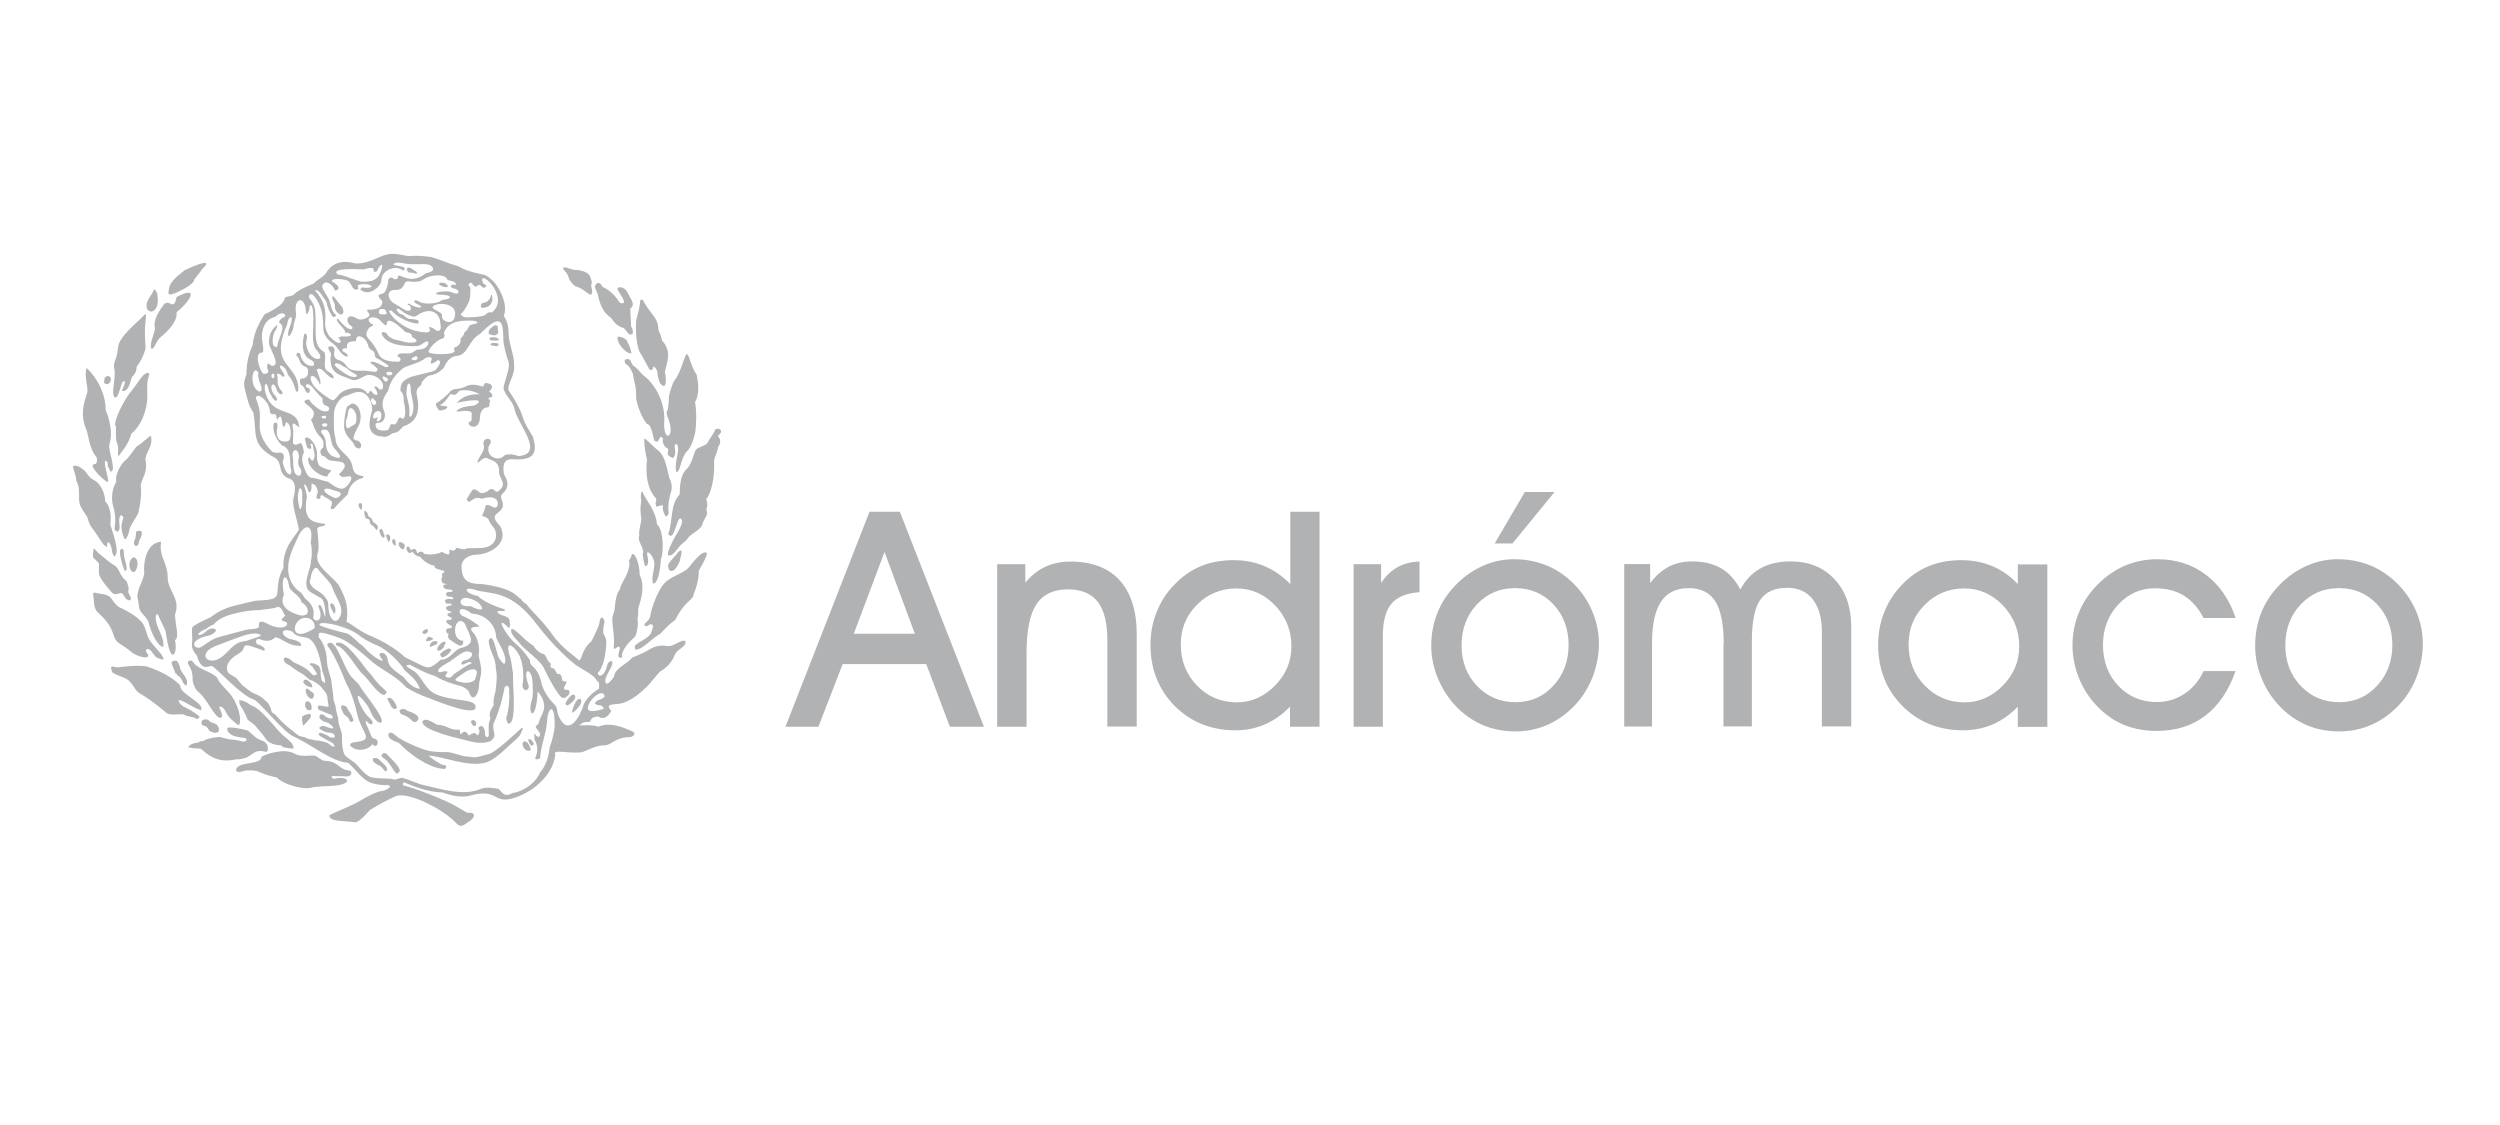 <?xml version="1.0" encoding="UTF-8"?>
<svg id="Capa_1" data-name="Capa 1" xmlns="http://www.w3.org/2000/svg" viewBox="0 0 160 72">
  <path d="M30.89,17.57c-.39-.09-.84-.18-1.23-.36-.18-.09-.38-.2-.5-.22-.51-.15-1.09-.42-1.57-.54-.42-.06-.94-.11-1.45-.06-.75-.12-1.09-.28-1.84.06-.35.15-1.12.51-1.65.39-1.12-.29-1.61.33-1.77.61-.19.31-.63.46-.79.69-.48.19-1.05.46-1.23.66-.16.21-.49.11-.64.28,0,.21-.32.51-.63.69-.1.05-.26.15-.37.21-.12.05-.26.12-.3.15-.27.43-.67,1.09-.75,1.95-.17.4-.4,1-.4,1.9-.21.51-.15.75-.08,1,.14.51.2.97.53,1.42.23,1.41-.13,1.96,1.14,2.77.88.37.3.99,1.02,1.41.49.12.61.51.39,1.36-.06.51.23,1.24.36,1.93-.12.39-1.07,1.06-.99,2.49-.35.57-.35,1.14-.39,1.6-.05.49-.67.42-1.41.49-.37.08-.81.18-1.11.26-.66.15-1.2.36-1.74.79-.47.21-1.01.46-1.17.64-.09.07.02.7-.03,1.05-.05.17.03.45.32.78.09.4.3.72.57.72l.38-.07c.31.14,1.92,1.96,2.71,2.16.39.2,1.84,2.03,2.5,2.35,1.12.49,2.44,1.62,3.51,1.69.46.4.77.9,1.26,1.19.45.24,1.12.25,1.32.24.23.12.01.21-.28.35-.43.02-1.12.39-1.57.67-.34.22-1.38.63-1.93.9-.03.44.91.34,1.66.46.27,0,.93-.79.93-.79.79-.47,1.12-.64,1.65-.88.64-.27,2.34.46,3.45,1.33.63.48.54.84,1.27.27.3-.18.52-.6-.12-.54-.25-.12-.52-.3-.81-.46-.39-.26-2.47-1.1-3.27-1.29-.12-.04-.03-.16,0-.21.65.28,1.53.63,2.49.66.39.14,1.11.36,1.71.21,1.81-.51,1.5.49,2.71.18,1.24-.32,2.62-1.43,2.79-2.79-.21-.41.76-.08,1.67-.17.43-.12.87-.45,1.48-.45.44,0,.71-.52,1.57-.52.26,0,.52-.24.18-.39-.74-.31-1.44-.58-2.14-.28-.47-.16-1.02-.07-1.24-.09.13-.06.18-.24.61-.21.25,0-.03-.3.6-.36.25.19.61.13.85-.35-.29-.35-.22-.41.45-.45.24-.02.9-.18,1.78-1.06.16-.12.52-.6.88-1,.51-.29.73-.64.82-.79.03-.06.17-.39.27-.5.24-.21.72-.48.5-.7-.38,0-.71.39-1.07.35-.67-.12-.99.1-1.44.36-.31.15-.59.29-.83.36-.41.5-1.09.64-1.18,1.22-.28.45-.56.63-.56.28,0-.4.59-.99.42-1.26-.18,0-.24.08-.31.29-.17.75-.6.76-.59.45.35-.27.52-1.23.54-1.86.02-.37-.12-.51-.19-.66-.02-.34.04-.63.09-.72-.02-.1-.17-.52-.31-.12,0,.28-.3.88-.54,1.35-.67.58-.57,1.17-.8,1.23-.12-.2-1.08-.75-1.69-1.65-.61-.88-1.36-1.51-1.69-1.98-.09,0-.25-.17-.33-.3-.3-.15-.35-.66-2.47-.96-.88,0-1.33-.18-1.33-1.15,0-.42.46-.73.96-.73.85-.03,2.11-.72,1.51-1.83-1.03-1.04.6-.63.07-1.77-.04-.07,0-.25.08-.31.25-.24.52-.53.09-1.26-.12-.69.09-.97.55-.94,1.45.1,1.59-.44,1.31-1.44-.2-.33-.52-.81-.65-1.24-.17-.61-.68-1.39-.87-1.66-.24-.38.4-.93.31-1.74.03-.49-.35-1.38-.35-1.95,0-.47-.09-.85-.31-1.13.3-.79-.29-1.75-.52-2.05-.07-.15-.65-.66-.83-.61M38.3,45.13c.21,0,.36.14.33.24-.99.3-1.11.09-.96-.27.2-.48.91-1.04,1.03-.54-.03.15-.4.22-.55.33l-.09.16c.09,0,.15.08.24.08M28.48,41.06c-.26,0-.6.44-.47.57.15.07.38-.14.41-.27.03-.1.16-.26.06-.3M27.63,41.11c-.1.08-.12.14-.12.3.08,0,.25-.12.41-.16.11-.08.09-.21,0-.21,0,0-.24-.03-.29.07M27.63,40.95c.14-.03.09-.14-.04-.15-.17-.12-.32.05-.32.21.06.04.24.03.36-.06M28.88,41.58s-.11-.09-.18-.08c-.16.06-.51.26-.54.39l.09.16c.16.1.63-.32.63-.47M27.35,40.27c-.02-.07-.33.09-.32.22l.09.09c.07,0,.21-.06.28-.16l-.05-.15M16.58,40.11c-.12.19-.57.12-.91.22-.42.12-1.29.33-1.75.47-.54.16-1.01.69-1.22.66-.49-.08-.36-.58.64-.78.25-.05.48-.25.48-.33-.05-.23-.46-.11-.59.02-.33.33-.54.28-.54.22s.23-.26.49-.33c.13-.11.36-.26.48-.28.24-.27.49-.45,1.02-.62.58-.17,1.23-.31,1.9-.31.51-.08.97-.09,1.21-.22.32.08.27.37.47.56l-.24.25c.01.15.39.12.36.28-.06.35-.76.27-1.14.06-.81-.47-.66.04-.66.13M19.29,38.55c.61.27.68,1.35-.76.56-.34-.21-.6-.56-.36-1.04-.25-1.3.21-1.45.33-.54.06.34.76.6.79,1.02M21.27,37.59c.18.64.8,1.26.49,1.89-.25.54-.75.21-.75-.8,0-.28-.25-.53-.42-.69-.16-.14-.39-.24-.48-.32-.16-.13-.39-.4-.24-.6.05-.51.31-.92.49-.64.2.32.76.77.91,1.16M21.25,38.61c-.28,0,.03.48.14.68.13-.11.1-.56-.14-.68M20.14,40.2c-.06.04-.3.18-.39.22-1.08.54-1.06-.49-.51-.8.36-.2.93-.04.9.58M38.32,44.09c-.42.25-.84.64-.99,1.08-.31.95-1.08,2.04-1.65.46-.03-.15,0-.38-.24-.59-.35-.36-.72-.88-.82-1.48-.09-.28-.18-.55-.42-.81-.08-.09-.31-.21-.28-.49-.24-.37-.55-.76-.93-1.08-.6-.5-1.41-1.96-.43-1,.12.06.09-.51,0-.6-.18-.18-.46-.18-.55-.26-.41-.22,0-.25.14-.21.03,0,.22,0,.15-.11-.5-.16-1.31-.45-1.72-.86-.8-.13-1.02-.66-.18-.39,1.05.32,2.23-.06,3.95,2.2,1.17,1.53,2.11,2.29,2.46,2.58.18.16,1.38.74,1.38,1.05.23.02.14.42.14.51M37.2,44.93c0-.15-.02-.21-.12-.2-.24,0-.47.72-.47.88.15,0,.59-.51.59-.68M36.73,44.46c-.16-.09-.54.45-.54.6l.09.09c.17,0,.76-.53.45-.69M35.25,42.46c-.28-.16-.25-.51-.47-.61-.16,0-.49-.25-.66-.55-.52-.24-1.42-1.42-1.41-.93,0,.25.36.57.54.79.48.6,1.35,1.06,1.62,1.72.24.54.81,1.53,1.06,1.75.22.09.28,0,.35-.06.15-.08.24-.31.1-.41-.57,0-.12-.3-.12-.54-.02,0-.29,0-.29-.13,0-.25-.15-.43-.31-.35-.11-.21-.15-.37-.36-.4-.11,0-.05-.22-.05-.28M14.46,41.81c-.96,1.02-1.93.14-.81-.4.24-.12.78-.3,1.24-.48.66-.25,1.35-.53,1.8-.3.06.11-.63.27-.94.39-.64.04-.9.41-1.29.79M21.6,40.03c.59.17,1.12.39,1.5.72.35.25.73.43,1.09.58.61.27,1.42,1.07,1.71,1.57.57.49.79.7.97,1.18-.33,0-.74-.33-1.03-.74-.44-.33-.96-.61-1.02-1.08-.04-.42-.39-.61-.54-.39,0,.09.15.33.24.4-.24.09-.99-.56-1.29-.92-.27-.15-.68-.67-1.02-.81-.49-.1-1.74-.46-1.76-.54-.04-.3,1.15.03,1.15.03M24.31,48.66c-.14-.18-.35-.17-.45-.11-.03.12.06.3.41.44.21.07.42.59.49.28.1-.16-.29-.44-.45-.61M25.22,48.75c-.09-.09-.18-.21-.27-.28-.12-.15-.3-.34-.43-.25-.17.12-.09.22.06.33.34.15.6.88.84.97l.15-.14c.07-.16-.2-.48-.35-.63M22.24,45.38c.12.16.15.21.21.3.09.14.13.35.18.39-.01.12-.21.2-.26.05-.07-.31-.42-.33-.42-.55-.41-.68.34-.4.29-.19M22.96,43.79c-.12-.12-.45-.42-.61-.66-.49-.8-.94-2.43-1.41-1.89,0,.09.08.16.18.31.33.51.71,1.33,1.02,2.15.4.69.63,1.56.76,2.16.35,1.2,1.1,1.5-.27,1.65-.05,0-.27.07-.22.21.49.51,1.3.18,1.41-.09.29.27.33,0,.35-.09.03-.15-.09-.25-.31-.3-.09-.03-.27-.61-.42-.9-.01-.05-.08-.15,0-.21l.18.18c.17.11.32,0,.17-.21-.03-.06-.17-.18-.29-.3-.51-.56-1.05-2.09-.01-.68.26.35.31.9.81,1.14.62-.01-1.07-1.93-1.34-2.47M23.74,43.16c-.08-.07-.18-.2-.33-.37-.85-1.15-1.45-1.8-1.89-1.64-.07.08,0,.17.07.18.51.12,1.29,1.56,1.64,1.83.25.18.97,1.32,1.37,1.32l.14-.14c.06-.06-.11-.18-.2-.27-.25-.19-.58-.59-.8-.91M25.24,44.93c-.09-.18-.33-.39-.46-.2.09.18.22.37.27.52.23.24.53.13.19-.32M26.08,45.5c-.14-.14-.33-.18-.51-.04,0,.16.08.24.18.28.27.06.49.25.66.42.18.15.42-.06.36-.27-.05-.1-.26-.27-.69-.39M30.17,46.13c-.09,0,.06.34.19.34.26-.05.05-.52-.19-.34M28.58,48.13c-1.07.03-1.44-.14-2.08-.41-.42-.18-.87-.39-1.15-.63-.27-.24-.42-.28-.5-.07,0,.18.16.36.66.51,1.17,1.2,2.35,1.67,2.83,1.67.23.1.32-.27.05-.24-.17,0-.79-.43-.96-.6.94.04,2.49.75,3.63.45.62-.15,1.44-1.04,1.74-1.29.18-.15.39-.35.46-.44.07-.14.35-.67.09-.46-.25.21-1.63,1.57-2.13,1.66-.32.06-.6.19-.92.19l-.33-.05c-.42.01-.99-.29-1.39-.29M33.97,47.33c-.33-.15-.06.32.03.4.29-.07.12-.23-.03-.4M33.77,47.54c-.15-.14-.27-.11-.33.03,0,.24.16.48.4.48.27.04,0-.42-.07-.51M34.57,49.43c-.36.81-1.18,1.24-1.78,1.33-.58.33-.69-.15-.88-.27-.27-.06-.82-.14-1.14,0-1.11.48-2.56,0-3.51-.21-.6-.12-1-.37-1.48-.49-.21-.04-.42.15-.6.09-.27-.09-.75-.02-1.35-.12-.4-.04-.9-.75-1.11-.93-.18-.13-.43-.3-.55-.4-.21-.16-.24-.54-.27-.81-.01-.09-.01-.5-.01-.57-.03-.33-.24-.65-.24-.95,0-.24-.16-.58-.16-.8,0-.15-.15-.45-.15-.57,0-.33-.12-.85-.12-1.03,0-.33-.3-.92-.3-1.44,0-.46-.2-1.14-.52-1.47,0-.27-.08-.39.57-.21.99.3,1.21.33,2.92,1.84.69.52,1.52.9,2.13,1.59.45.27.99.52,1.35.64.52.19,3.07,1.26,3.07.61.01-.57-1.39-.34-2.52-.82-.76-.32-.93-1.2-1.45-1.5-.15-.08-.36-.22-.48-.34.09-.02.21-.09.28-.04.28.15.72.39,1.17.57.15.06.4.12.51.19.42.27,1.04.45,1.46.57.24.04.57.27.61.4.21.72.64.2.64-.51,0-.15.14-.48.14-.9,0-.18-.09-.55-.17-.94.11-.45-.07-1.16-.33-1.43-.52-.55.52-.31.36-.46-.53-.4-.84-.54-1.08-.64-.33-.25-.18-.75.61-.14.81.03,1.53.66,1.56,1.48.02.23.59.99.59,1.47s-.18.21-.42-.12c-.21-.52-.36-1.68-.64-1.11,0,.63.48,1.12.45,1.8.12.45.03,1.05-.02,1.46-.03.16-.16.48-.12.88-.1.24-.27.33-.25.69,0,0,.06.12.03.23-.13.25-.09.54-.09.85.07.35-.26.38-.24.02-.02-.46-.28-.58-.42-.33.09.17.09.35-.06.48-.21-.28-.29-.12-.56,0-.22-.39-.37-.22-.51-.07-.07-.15-.06-.21-.06-.3h-.27c-.39-.02-.7-.32-1.17-.31-.35-.19-.81-.51-.96-.19,0,.57,2.45,1.09,2.93,1.21.76.24,1.4.12,1.55-.08.12-.13.16-.25.12-.4-.07-.3-.07-.42-.05-.61.48-1.01.66-2.07.72-2.34.12-.16.35-.12.28.33.06.24-.03,1.27-.18,1.6.02.33.14.41.15.41.24-.03.36-.41.33-1.74-.02-.56-.05-.87-.05-1.5-.06-.32-.09-.67-.16-.95-.4-1.21.13-.88.48-.34.36.58.4,1.53.28,2.1.1.49.49.24.4-.03-.48-1.29.33-1.17.26.15.04.36,0,.66-.08.9-.25.9.31,1.29.4-.66.69.81.35,1.35.18,1.68-.04.15-.12.3-.12.36-.03.08-.12.15-.19.17.03.22.28.38.28.52,0,.23-.15.27-.37-.06l.02.41c.24.42.22.84.03,1.21.09.09.24.08.33-.03,0-.4.21-1.12.29-1.48.1-.34.15-.75.16-.97.03-.68.48-1.21.48.33,0,.39-.15.96-.33,1.48-.05.63-.28,1.2-.6,1.56M19.71,43.55c-.16-.09-.24-.06-.3.05,0,.24.39.39.57.39.04-.18-.12-.32-.27-.44M19.96,44.29c-.14-.1-.36-.36-.4-.12,0,.24.18.56.42.56.16-.17.15-.37-.02-.44M19.65,44.89c-.24,0-.14.71.27.54.08-.2-.03-.57-.27-.54M19.89,45.88c.03-.23-.09-.2-.23-.16-.09,0-.21.06-.33.16,0,.15,0,.39.09.57.06-.09.47-.48.47-.57M19.9,43.53c.17.04.57.3.69.48.09.16.37.33.37.71,0,.07.07.43.07.48,0,.07-.25,0-.57-.05-.15-.04-.2.28.07.33.08.02.53.23.6.24.12.03.3.27.03.27-.06,0-.33-.1-.39-.19-.06-.07-.24-.15-.31,0-.09.15.14.35.37.41,0,0,.15.04.18.06.06.03.24.19.24.19.06,0,.06.12.09.15-.2.05-.52-.15-.63-.15-.18,0-.48.12-.04.31,0,0,.19.12.4.12.24,0,.39.15.35.27-.02.12-.35,0-.35,0,0-.05-.33-.2-.4-.21-.02,0-.18-.14-.29.03.04.12.31.25.45.33.08.04.42.22.45.24.06.05.11.18.15.21-.21.11-.3-.18-.57-.25-.03,0-.39-.12-.57-.12-.17,0-.37-.09-.51-.09-.11,0-.2-.12-.3-.12-.01,0-.34-.08-.34-.08-.16-.11-.42-.34-.61-.48-.17-.13-.39-.33-.45-.4-.09-.06-.43-.45-.48-.51-.04-.06-.25-.04-.25-.32,0-.06-.18-.37-.18-.37-.13-.14-.48-.5-.87-.62-.24-.08-.63-.43-.81-.56-.03-.03-.34-.42-.37-.45-.06-.04-.38-.23-.39-.24-.35-.21-.27-.77.3-1.16.33-.22.51-.28.6-.6.08-.24.74.08,1.27.26.18-.14-.24-.39-.39-.4-.19-.05-.19-.47.18-.32.63.24.84-.11.96-.15.58.18.79.56,1.6.56,0-.04.19-.28-.75-.46-.63-.29-.48-.75.23-.45.24.41.85.28,1.09.47.33.22.61.79.81,2.05.12.28.18.57.18.76-.06,0-.22-.16-.22-.16-.08-.27-.08-.57-.08-.69l-.09-.22s-.24-.18-.38-.18c-.06,0-.15-.06-.22.04.04.09.17.16.17.16.04.07.26.38.31.48,0,0-.11.08-.24.08-.03,0-.22-.2-.22-.2-.18-.21-.54-.43-1.05-.63-.67-.67-.88-.06-.28.18,0,0,.53.4.77.52.17.06.53.45.62.45M29.55,42.54c.24,0,.51-.34.64-.08-.3.09-.78.44-1.15.69-.21.31-.42.24-.54.12-.03-.07.18-.18.12-.31h-.21c-.45.2-.59-.1.15-.49.48-.25.99-.78,1.31-.78.61,0,.31.53-.14.57-.13,0-.25.2-.18.28M30.44,43.35c0,.31-.51.39-.82.33-.66-.13-.62-.15.11-.64.23-.19,1.04-.46.71.31M30.69,38.65c.49.56-.24.33-.48.18-.09-.06-.34-.03-.42-.04-.42-.06-.38-.4-.12-.51.26-.09.89.18,1.02.37M30.69,29.54c.31-.31.45-.26.64-.14.25.08.66.21.61.84.05.44.59.79-.12,1.24-.2-.02-.22-.3-.52-.13-.12.13-.29.21-.5.21-.12,0-.28-.27-.52-.24-.16.16-.33.49-.42.66l.15.15c.24-.12.39-.38.84-.21.69-.23.98.01,1,.24.05.25-.1.39-.29.3-.04,0-.34-.25-.49-.08,0,.14-.11.39-.23.65.11,0,.27.06.41.18.04.14.16.33.31.51.3.32.36,1.26-.73,1.35-.19,0-.56.02-.94.02-.25.15-.46-.02-.68-.02-.18.3-.23.12-.46.12,0,.1.04.27-.05.3-.09,0-.27-.09-.42-.17-.3.17-.8.2-1.15.12-.06-.19-.27-.15-.42-.03-.07-.09-.03-.23-.18-.28-.09,0-.17.07-.24.07-.09-.14-.14-.35-.28-.14,0,.24.22.47.36.24.08.06.2.3.52.33.21.3.65.55.92.57-.06.28.57.24.66.4-.15.06-.24.15-.15.3-.11.11-.06.27-.03.35.03.09.21.13.37.13,0,0-.47,0-.22.27.1.11.54.04.54.17-.06.12-.33,0-.42.15-.06.11.08.24.22.22.3,0,.26.19.12.16-.12-.03-.35-.06-.43.11l.09.17c.18,0,.32-.03.35.07.06.08-.27.02-.35.16-.06.29.35.23.35.33-.11,0-.16.08-.26.08-.09.24.3.18.26.33-.05.15-.31,0-.35.15,0,.12.11.18.36.33.05.15-.25.12-.33.17-.06.07-.08.3.14.31.01,0-.17.18.06.38.2.09.87.76.86.07-.65,0-.66-1.09-.25-1.26.18-.06.36.14.39.25.12.28.39.8.35.99,0,.14-.14.37-.67.49-.36.09-.73.78-1.26.74-.69.61-.81.57-1.32.32l-.97-.48c-.7-.64-1.54-1.09-2.26-1.39-.61-.24-1.21-.78-1.49-.88.07-.27.07-.71.02-1-.04-.39-.28-.93-.52-1.36-.58-.72-1.62-1.26-1.32-2.09.1-.24-.02-1.26-.05-1.45.03-.27.35-.15.51-.29v-.07c-.84-.09-1.45-.26-1.17-1.71,0-.29-.14-.57-.19-.82.12,0,.21.16.3.49.18.08.2-.27.18-.54.24.03.36.18.41.54,0,.08-.12.21-.07.4.04.05.15.06.24,0-.04-.27.12-.24.29-.07.72.32.36.48.36.72.09.08.21.05.27-.05.12-.15.46-.51.83-.85.07-.63.6-1,.93-1.03l.09-.12c-.39-.09-.62-.12-.71-.57-.03-.21-.12-.42-.22-.55-.36-.47-.88-.71-.88-1.34-.12-.37-.12-.94-.09-1.63.03-.45.43-1.05.81-1.08.38-.15.74-.36,1.14-.14.22.14.63.69.43,1.29-.24.82-.14,1.42.72,1.47.3.08.49-.14.64-.21.3-.04.42-.12.67-.43.96-.32,1.11-1.03.87-2.11-.02-.52.34-.39.33-.72.15-.21.33-.39.51-.44.3-.04.61-.18.9-.49.33-.77.73-.74.88-.77.69-.09.66-.94,1.45-1.41,1.18-1.18,1.48-1.02,1.48.27,0,.48.22,1.21.3,1.42.18.42-.09.93-.27,1.66-.11.41.6.97.67,1.41.19,1.04,2.04,2.95.24,3.07-.28-.14-.78-.16-.91,0-.26.28-.9.18-.99-.37.01-.08,0-.17.04-.29.45-.55-.51-.64-.33,0,.12.3-.41.81-.41,1.09l.14-.08M22.15,23.53c.18.19.47.34.6.42.25.14-.04.27-.43.09-.27-.14-.75-.46-.87-.64-.05-.06-.03-.12.06-.15.28,0,.39.21.64.28M19.34,31.99c.03.37-.11.73-.17.54-.11-.45-.17-.87,0-1.27.15-.07.19.21.17.73M21.76,31.74c-.13.09-.24.21-.45.08-1-.49-.45-.69.03-.44.38.07.57.17.42.36M18.57,29.47c0,.15.02.36.03.46.21.63-.32.61-.51-.37.05-.18.19-.45-.08-.58-.12-.06-.31.08-.6-.08-.39-.4-.79-1-.79-1.59.01-.87.09-.94-.25-1.84.06-.27.36-.16.72.31.04.06.15.29.17.42,0,.12.03.31.19.31.04,0,.15-.03.21.04.03.03.04.28.09.32.08-.2.24-.29.25-.12.09.22.03.45.16.57.11-.06.12-.21.12-.3.39-.02.41,1.11.18,1.2-.33.12-.87.01-.72-.8.09-.49-.18-.42-.23-.28-.06.21,0,.88.57,1.39.35.07.49.53.49.94M19.13,29.26c-.08.29-.06.56.09.72.13.15.04.47-.08.47-.48-.06-.33-.84-.4-1.21-.11-.52.39-.63.39.02M17.46,23.91c.06,0,.11.08.11.15,0,.09-.05.15-.11.15-.04,0-.09-.06-.09-.15,0-.08.05-.15.09-.15M16.58,24.36c.06.2.33.63.02.71-.76-.35-.38-1.9-.05-1.18-.09.15.03.3.03.47M17.3,21.36c-.09.27-.12.61-.03.82.39.84.55,1.21.11,1.24-.01,0-.16-.16-.22-.16-.11.15-.06.34,0,.45.06.17-.14.22-.27.22-.25-.09-.66-1.36-.15-1.36.26.03-.03-.75.03-1.2.06-.48.27-.94.75-1.06.21-.06.25-.24.53-.26.12,0,.37.15.06.28-.11.03-.33.28-.21.35.4.19.01.81-.11,1.26-.04.2-.03.3-.17.26-.28-.08-.18-.83.02-1.08.16-.23.12-.41,0-.24-.18.15-.25.31-.34.48M26.44,25.8c.11.75-.27,1.06-.24.76.03-.48-.03-.64-.16-1.17-.06-.22,0-.54.03-.72.07-.24.21-.12.21.18-.01.28.16.83.16.95M24.4,26.63c.03.36-.48.48-.21.11,0,0-.07,0-.07-.03-.08.04-.14.09-.23.06-.09-.51.6-.65.51-.14M23.98,25.63c-.14-.23-.21-.18-.24.03.07.12.07.23.22.27.24-.15.05-.33.02-.3M24.74,24.19c-.21-.16-.29-.1-.24.04.08.11.06.14.21.2.24-.16.06-.25.03-.24M26.54,22.84c-.25.06-.25.17-.09.21.12,0,.14.03.27-.08,0-.26-.18-.17-.18-.13M20.79,27.1c-.22,0-.24.09-.09.21.14,0,.14.02.25-.08,0-.18-.16-.15-.16-.13M20.74,26.62c-.21,0-.21.07-.08.16.11,0,.11.03.21-.04.01-.17-.13-.13-.13-.12M24.92,23.8c-.25,0-.25.1-.09.22.14,0,.15.01.28-.07.01-.19-.19-.16-.19-.15M24.51,19.78h-.2v.03h-.01s-.06.13-.06.18l.07.11h.01s.01.01.01.01h.09s.27.03.27,0h.02s.01-.01.01-.01l.02-.02s0-.15-.03-.15c0-.02-.03-.03-.03-.05v-.02c-.06,0-.03-.06-.07-.06,0-.02-.01,0-.01-.02-.04.02-.05-.01-.09,0M21.43,28.73c.55.57.37.71-.18.45-.16-.08-.39-.38-.39-.75,0-.39-.17-.6-.28-.72-.09-.11.04-.2.04-.2.68-.16.41.79.81,1.22M20.41,29.77c-.07-.15-.12-.29-.12-.45v-.34c-.08-.72-.66-1.18-.78-.89.18.66.11.57.3.64.09,0,.18-.06.05-.27.04-.12.18-.06.18.14,0,.15.13.43.09.61-.08.42-.19.27-.33.07-.12-.07-.08.27-.02.4.18.42.75.82,1.17.82,0-.04.05-.13.08-.18.06-.07.16-.13.16-.22-.28-.06-.63-.17-.78-.33M20.05,20.88c0,.24-.13,1.2.22,1.53.56.64-.03.74-.4.3-.19-.24-.33-.67-.25-.94.07-.25,0-.48-.14-.4-.14.52-.22,1.36.39,1.65.33.14.24.4.12.4-.57,0-.77-.61-.77-.77-.09-.12-.25-.09-.25.07.01.09.16.17.16.24.08.25.17.45.44.52.15.05.15.25.15.37-.01.24-.21.37-.3.37-.25-.04-.27.18-.16.42.28.05.22.49.46.51.11,0,.2-.3-.03-.33-.27-.03-.06-.54.38.06.12.12.28.36.55.59.06.03-.01.21.04.29.04.06.02.15.21.2.4.15.16.52-.31.31-.2-.1-.57-.39-.69-.57,0-.19-.39-.15-.38.01-.07.19,1.02.48.41,1.17.17.24.18.6.49.96.42.45.31.49.29.81-.24.14-.2.38-.07.52.21,0,.3.24.51.3.18.03.64.05.78.12.27.11.22.39-.21.76l.14.14c.13.09.43-.03.54,0,.32-.03-.07.69-.43.78-.34.09-.91-.44-.96-.44-.46-.09-.72-.25-1.06-.25-.17-.06-.28-.2-.36-.41-.12-.33-.36-.75-.12-1.2.03-.02-.08-.72-.27-.6-.33.21-.45.03-.42-.16,0-.25.04-.6.01-.72-.09-.49-.04-.49.39-.13-.1-1.48-1.81-.48-2.2-2.41-.06-.47.15-.57.27.12.15.27.31.57.4.57.2.03.08-.21.03-.27-.56-.54-.15-1.23.09-.33.07.08.16.21.27.2.15-.05.03-.22-.03-.28-.09-.06-.24-.35-.21-.61.02-.16-.06-.36-.03-.44.21-.01.3.2.39.2.16,0,0-.25-.03-.3-.45-.6.05-.47.24-.08.03.06.06.21.12.3.29.28.46.9.46.96.22.3.18-.26.15-.38-.21-1.28-1.59-1.29-.91-3.3.09-.28.22-.49.22-.57.08-.57.44-.6.23,0-.03.14-.24.51-.15.78.06.04.33-.36.34-.75.02-.19.18-.48.15-.7-.2-1.05.63-1.23.63-.02.06.14.23-.11.24-.48.23-.2.25.61.23,1.31M23.99,22.74c0,.06.06.19.16.21.11.02.44.28.56.34.21.11.22.23-.08.2,0,0-.12-.09-.27-.15-.16-.07-.3-.15-.48-.19-.18-.03-.2.07-.09.15.08,0,.32.25.39.33-.03.07-.09.17-.15.17-.19,0-.54-.09-.79-.08-.33.02-.81.03-1.01-.24-.22-.3-.4-.41-.63-.46-.22-.08-.24-.34-.21-.44.06-.41-.11-.42-.28-.41-.17,0-.09.2,0,.32.09.12.09.14.04.45.02.61.14.92.87,1.17.15.03.44.22.66.22.24,0,.52-.21.74-.3.42-.15,1.02.21,1.09.6.03.17-.01.29-.15.3-.15.03-.16-.27-.42-.18.45.63.07.64-.14.32-.01-.03-.07-.06-.16-.02,0,.15-.16.18-.22.02-.38-.44-1.35-.17-1.6.07-.19.12-.36.51-.57.47-.45-.24-1.17-.8-1.27-1.09-.32-.63.21-.63.49.09.15-.08-.12-.7-.2-.94.33-.33.67.54,1.08.54.04-.14-.11-.31-.38-.45-.27-.14-.16-.58-.16-.84.01-.2-.02-.32-.06-.39-.78-.42-.47-1.36-.57-2.55-.06-.81-.6-.88-.34-1.14.16-.14.57.43.73,1.03.11.35.11.87.13,1.27,0,0,.02.46.63.86.27.16.51.82.91.82.04-.08.03-.12-.12-.23-.18-.09-.25-.16-.19-.24.09-.09.19-.06.27-.06-.03-.41.18-.45.58-.45,0-.63.69-.22.79.3.06.33.42.21.42.6M27.85,23.71c-.46.17-1.52.36-1.69.47-.51.27-.5.43-.54.82.24.23.22.48.22.71.14.46.14,1.12-.09,1.09-.16-.17-.25-.02-.27.04-.03.12-.13.28-.2.32-.06.03-.13-.02-.22-.02-.12.02-.12.35-.26.39,0,0-.76.16-.76-.33-.02-.08.02-.15.26-.15.19,0,.45-.33.29-.72-.27-.63.03-.96.25-1.33.14-.66.54-1.08.88-1.38.25-.23,1.14-.36,1.51-.71.23-.07.39-.1.4.08-.01.11-.12.18-.03.27.16.03.39-.2.39-.2.37-.01.07.4-.14.65M29.16,22.21s-.15,0-.07.21c.03.09-.04.13-.18.18-.24.09-1.53.12-1.48-.12.06-.27.66-.81.9-.81.09-.03.17-.18.08-.35.27-.84,1.24-.8,1.72-.8.45,0,.44.15.39.18,0,0-.34.06-.45.12-.09.08-.15.37-.34.43,0,.08-.09.29-.26.42.07.23-.14.51-.31.54M25.97,21.27c.21,0,.42.1.4.3.73.36-.09.47-.71.25-.16-.05-.42-.06-.6-.18-.14-.06-.23-.15-.31-.3-.11-.09-.32-.15-.33.02.33.81,1.68.81,2.28.79.28,0,.58-.46.72-.24-.03.32-.25.45-.71.47-.09,0-.31.24-.52.24-.3,0-.57-.03-.68.05-.04,0-.1.15-.04.16.28.08.15.32.02.32-.51,0-1.08-.05-1.28-.53-.47-1.11-1.09-.94-.56-1.68.27-.06.29-.21.08-.23-.38-.39.13-.46.35-.36.3.06.57.66.67.4.01-.72,1.22.52,1.22.52M29.13,20.06c0,.87-.9.55-.85.14.02-.14-.12-.21-.27-.28-.15-.09-.45-.22-.27-.33.33-.27,1.39-.17,1.39.47M28.17,20.64c.14.57-.12.6-.3.48-.13-.12-.34-.23-.43-.16l.09.16c-.02.09-.11.15-.2.15-1.48.01-2.44-1.18-2.41-1.35.01-.09.12-.09.25.07.33.35,1.12.72,1.59.72.04-.1.19-.28-.58-.3-.2-.09-.29-.16-.36-.25-.11-.04-.23-.07-.29-.13-.26-.25-.15-.39.13-.17.16.12.29.24.56.33.18.06.33.14.51-.03.93-.6,1.44,0,1.44.48M28.41,18.11c-.11-.03-.2-.04-.33.03.03.12.37.3.58.22.01-.15-.16-.25-.25-.25M29.3,18.77c-.15.09-.39-.12-.68-.12-.31,0-.6.02-.72.12,0,.01,0,.09.24.09.33,0,.66.05.66.16,0,.09-.25.15-.52.18-.21.24-1.09.3-1.41.13-.25-.17-.39-.12-.35,0,.09.11.24.14.36.23.26.18-.18.18-.63-.08-.05-.11-.28.02-.09.05.12,0,.33.46-.19.33-.24-.12-.61-.38-.76-.45-.42-.24-.49-.85.03-.85.25,0,.49,0,.66-.42.03-.09.15-.17.34-.12.18.03.36.01.54,0,.21-.03.45-.24.63-.3.66-.2,1.14-.07,1.21.15-.03.12.54.05.57.36-.09,0-.11-.03-.29.01-.08.04-.03.14.04.2.26.03.51.16.36.33M21.91,19.66c-.15-.15-.35-.43-.44-.54-.09-.12-.17-.21-.21-.12-.02.2.18.36.17.57-.04.56.78.86.48.09M26.11,17.13h-.02c0,.05-.11.1-.03.19l.09.12s.28.02.28.02c0,.01.18.06.2.06.11-.04.06-.1-.04-.18-.11,0-.2-.21-.48-.21M24.47,19.29c0,.49-.52.53-.94.53-.15.1.25.25.07.43s-.56.26-.75.14c-.69-.44-.79.24-.35.49.09.04.09.24-.11.18-.19-.03-.56-.39-.76-.67-.34.07.57.72.45.9.42-.01.53.24.12.24-.08,0-.26.03-.38-.02.09.07-.23.06-.15.12.31.33,0,.52-.5-.03-.06,0-.35-.4-.36-.85-.01-.43.2-1.21-.63-2.14-.06-.1.18,0,.18,0,.13.12.25.28.38.49.12.14.19.27.21.48.11.28.22.57.39.73,0-.05.28-.06.14-.17-.29-.24-.31-.73-.45-1.02-.28-.51-.54-.76-.33-.96.26-.24.62.12.74.44.48-.1.09-.45-.18-.57-.18-.27.9-.19,1.07-.01.24.3.24.53.48.51.24.03.05-.24.09-.27.15-.1.71-.12.89.06-.06.12-.39.12-.49.09-.19-.07-.25.12-.22.14.24.19.52.22.88.01.6-.43.37-.66.54-.97.34-.51,1-.54,1.29-.27.11-.04.12-.12.11-.16-.11-.16-.72-.14-.72-.25.2-.24.72,0,1.14,0h.51c.45-.03.72.01.84.18.16.2-.06.33-.42.4-.71.54-1.14.36-1.67.15,0,0-.13.01-.12.04.05.08-.06.33-.39.08-.03,0-.09.02-.14.03-.02.01-.08.09-.08.14,0,.21-.13.78-.34.85-.41.12-.34.12-.04.51M24.28,17.58c-.22.39-.57.45-1.08.45-.27,0-1.11-.4-1.5-.45-.12,0-.18-.09-.18-.15-.01-.16.42-.21,1.02-.21.23,0,.51.02.75.02.69-.23.63.03.63.12.03.06.18.06.22-.04.26-.58.5-.47.14.26M31.43,18.89c-.04.21-.22.45-.4.47-.3.06-.25.15-.25.3.12.09.17.03.36,0,.14-.03.28-.2.28-.21,0-.03.09-.15.09-.21v-.19c-.01-.28-.08-.14-.08-.16M30,18.28c-.08-.12.18-.25.21-.15.03.06.22.34.36.15.08-.15.3.09.36.15l.16-.07c.07-.08.01-.14-.16-.21-.5-1.15,1.84.82.54,1.86-.17-.12-.38.12-.47.18-.4.12-.93.12-1.15.12-.24,0-.42-.18-.33-.24.17-.12.57-.78.57-1.09,0-.33.08-.57-.09-.7M31.83,21.97c-.33-.06-.51.02-.42.11.03.03.24.07.33.07.06.06.3-.13.09-.18M31.83,21.63c-.18-.06-.33-.05-.49-.02v.15c.21.05.43.05.62,0l-.13-.13M31.85,20.88c-.09-.09-.15-.09-.27-.01-.1.09-.31.16-.31.48.06.06.31.15.48.09l.14-.12c-.01-.1-.04-.28-.04-.44M31.23,25.48c.21-.04.48-.09.08-.43.31-.27.17-.49-.08-.51-.12-.07-.25-.03-.3.21-.24-.08-.68-.19-.98-.08-.1.05-.48.22-.72.22-.2,0-.36.09-.44.18,0,.09-.78.73-.87.73-.06.2.06.27.17.46.27.06.77-.21.42-.27-.18,0-.3-.05-.37-.05.28-.14.45-.36.66-.69.24-.09.24.22.59-.23.3-.1.81-.06,1.31.21-.74,0-1.07.15-1.47.55,2.08-.43,1.33.12,1.09.18-.24.02-.84.06-1.09.33v.06c.41-.06,1.04-.14.96.19-.06.17.11.36-.13.46-.32.17.65.79.67-.41,0-.19.21-.51.39-.51.2,0,.23-.12.2-.28.09-.09.06-.2-.09-.32M22.81,26.71c0,.22-.01.37-.09.43-.12.09-.3.17-.39.24-.14.12-.24-.12-.17-.52.02-.06.09-.21.09-.29.04-.7.4-.49.55-.02v.16M22.21,26.03c-.2.61-.23,1.44-.14,1.54.11.35.32.5.48.71.15.15.09.42.49.42.11-.17.11-.25-.06-.46-.09-.03-.24-.07-.34-.12-.05-.11.07-.42.14-.54.16-.37.3-.43.3-.94,0-.27-.14-.82-.56-.82l-.31.21M25.81,35.16c.24-.3,0-.42-.22-.48-.2.17.07.5.22.48M25.24,34.52c-.24-.09-.15.4.09.4,0-.07,0-.4-.09-.4M24.76,34.2c-.15,0,.09.47.09.47.13.04.24-.5-.09-.47M24.28,33.92c0,.16.11.49.27.49.06,0,.12-.12,0-.25,0-.2-.15-.42-.27-.24M23.52,32.84c-.32-.42-.19.18-.11.33.03.03.19.03.24.11,0,0,.01.24.1.29.18.11.32.31.35.37.15-.15.12-.35-.24-.54-.01-.18-.13-.28-.25-.33-.05-.04-.08-.17-.09-.23M22.97,32.23c-.08.16.06.3.15.42.09-.23.09-.56-.15-.42M40.15,21.9c0-.24-.46-.36-.6-.36-.16.3.45,1.08.84,1.08.07-.02-.15-.66-.24-.72M43.52,35.88c0-.15.12-.39.1-.64-.15-.07-.33.26-.46.39-.19.22-.4.42-.4.59,0,.39.38.59.76-.34M42.84,30.61c-.15-.54-.25-1.47-.76-1.81-.3-.23-.8-.81-.85-.71,0,.42.07.87.18,1.34-.11.84,0,1.84.54,2.43.14.14-.06.32.03.45,0,.24.15.02.45.03-.06.35.11.61.18.72.04,0,.19-.09.18-.27-.06-.46.05-.98.14-1.25.15-.44-.02-.83-.09-.93M45.2,31.95c.29-.35.56-1.35.5-2.43,0-.26.3-.74.24-.9.16-.16.24-.48,0-.72.09-.09.21-.15.21-.31-.05-.17-.26-.2-.39-.08-.06.24-.36.57-.51.88-.27.21-.66.25-.74.45-.12.21-.24.88-.58,1.2-.4.36-.42,1.11-.43,1.6-.65.66-.41,1.78-.74,2.53.36.52.49-.75.74-.99.3.02.12.51-.22,1.04-.29.48-.63,1.21-.51,1.32.33.12.64-.58.9-.75.15-.12.25-.2.37-.36.14-.24.69-.46.88-.78.14-.57.47-.66.28-1.04.09-.22.1-.36,0-.66M42.05,33.57c-.08-.96-.81-1.68-.93-2.1-.08-.06-.15.28-.08.52,0,.21-.11.49,0,1.17.03.27-.21.89-.12,1.11-.18.39.38.81.21,1.22.03.27.09.57.15.73.14.07.28-.18.14-.71-.08-.4.43.02.46.57,0,.4-.21.91-.09,1.26.29.08.46-.79.51-1.57.18-.34.18-1.9-.25-2.2M44.4,38c.13-.27.34-.92.32-1.47.75-1.29.55-1.25.22-1.12-.37.25-.75.78-.88.93-.3.36-1.24.56-1.63,1.1-.3.37-.73,1.38-.81,1.98-.03.22-.29.45-.39.52.06.19.16.18.39,0,.31.03.12.31.06.53-.15.43-.96.63-1.06.9l.04.21c.48,0,1.04-.73,1.53-.97.22-.15.49-.57,1.02-.93.7-1.36,1.15-1.21,1.19-1.68M40.85,38.93c.18-.57.45-1.45.09-2.12,0-.72-.31-1.52-.51-1.32-.06.24-.1.27-.18.39.09.2,0,.54-.15.92-.13.27-.37.61-.42.9-.25.33-.3.81-.33,1.16,0,.26-.17.57-.17.75.03.66.18,1.29.09,1.87.12.12.22-.09.28-.09.24,0,.05.17.02.62.03.03.15.15.24.06-.08-.38.36-.91.8-1.29.13-.12.27-.81.19-1.17.05-.28.05-.52.05-.68M44.48,25.74c.28-.46.24-1.16.1-1.77-.35-.49-.45-1.2-.6-1.3-.15-.12-.37,1.21-.87,1.75-.2.49-.3.91-.3.99,0,.27-.03.54-.06.77-.17.25-.04.43,0,.57.53,1.29-.33,1.63-.24.24.08-1.02-.45-2.28-1.26-2.91-.27-.19-.39-.49-.75-.7-.06-.09-.13-.25-.16-.33-.22-.16-.22-.04-.32-.04-.06.02-.09.25.15.37.14.08.21.32.33.52.09.63.24.79.21,1.6.15.71.38,1.22.69,1.63.33,0,.42,1.05.49,1.08.28.15.22-.04.39-.25,0,0,.11.02.15.09-.06.33.11.57.3.65.07.01,0,.24,0,.37.07.12.21.19.3.24.15,0,.24-.31.15-.66-.06-.33.36-.41.17.49-.07.33-.15.75-.07,1.06.27.08.27-.9.69-1.32.33-.32.48-1.01.53-1.24.08-.63.08-1.29-.01-1.9M42.13,21.09c0-.72-.39-.88-.89-1.71-.09-.24-.22-.27-.27-.13,0,.33-.18.97-.25,1.23-.06.57,0,1.69.25,2.1.13.19.48.85.58,1.05.12.09.25.06.25-.12,0-.15.21.08.26.24.09.76.22.87.39.94.12.12.24-.3.1-.88.16-.69.45-1.33-.18-2.02-.04-.23-.14-.46-.24-.7M40.34,19.73c.22-.08.22-.36-.07-.8-.24-.6-.6-.6-.75-.49,0,.24.37.54.42.9-.03.09-.21.11-.31-.01-.19-.33-.61-.78-1.05-.96-.07-.06-.12-.27-.3-.26-.11,0-.17.11-.21.24,0,.12.18.35.22.63.09.48.37,1.03.6,1.18.06.08.21.18.21.18,0,0,.08.12.26.33.03.04.25.24.46.29.31.07.3.54.63.43.08-.03.08-.29-.06-.51,0-.32-.05-.75-.05-1.15M37.78,17.76c0-.2-.35-.49-1.05-.49-.3-.06-.59-.24-.69-.12,0,.16.27.3.33.54.06.23.21.46.45.63.52.13.82.54,1,.54.12-.05.09-.41,0-.55.09-.17.05-.4-.04-.55M19.9,35.88c0,.57-.45,1.21-.24,1.78.08.21.51.4.85.6.33.09.35,1.33.28,1.19-.04-.08-.24-1.01-.42-.65.48,1.11-.38,1.02-.32.68.12-.63-.24-.93-.56-1.22-.13-.24-.27-.4-.4-.45-1.3-1.15-.28-2.8-.09-3.28.43-1.09,1.12-1.08.88.21.1.27.1.9.02,1.14M7.08,24.18c-.06-.11-.18-.16-.32-.06-.07.03-.11.24-.09.4l.18.08c.05-.01.32-.15.23-.42M11.54,42.82c0-.09-.08-.35-.17-.45-.04-.12-.27-.11-.39,0,0,.25.24.56.24.74.09,0,.15.08.15.15.26,0,.32.61.56.61.18-.42-.25-.69-.39-1.06M8.9,39.66c-.06-.13-.7-.55-1.23-.78-.25-.12-.45-.46-.55-.58-.18-.25-.54-.27-.71-.3-.25-.04-.41-.13-.46,0,.09.42,0,.92.32,1.2.4.39.78.72,1,1.45.06.21.18.36.24.43.18.15.63.4.91.66.21.18.9.45,1.04.28.09-.12-.06-.21-.1-.28-.09-.27.18-.32.42.07.08.08.14.21.24.27.16.06.29.13.45.13.02-.24-.48-.69-.82-1.13-.34-.41-.25-1.06-.75-1.43M7.96,35.69c-.07-.17.03-.56-.16-.57-.33,0,.11,1.28.18,1.42.19,0,.15-.25-.02-.85M8.9,34.62c.18-.28.36-.81-.18-.61,0,.09-.04.3-.04.39l-.11.28c0,.41.33.32.33-.06M8.8,36.17c0-.16.02-.42-.24-.51-.66.33.03,1.63.24.51M10.73,36.84c-.06-.94-.56-1.18-.42-2.17-.95.07-1.14,1.32-1.08,2.01-.04.45-.37.85-.44,1.42,0,.15.09.45.11.79.08.38.52.59.62.97.16.69.61,1.54.93,1.54.09-.54-.35-1.08-.45-1.6-.11-.43.07-.63.15-.37.06.15.22.46.42.89.06.12.19,1.5.48,1.58.18,0,.25-.46.15-.93.3-.18.02-.93,0-1.63.39-1.11-.51-1.48-.47-2.5M8.1,37.2c-.52-.43-.43-.81-.78-1.02-.38-.21-.79-.62-1-.77-.09-.06-.25-.3-.33-.3,0,.21-.12.49.03.64.03.02.15.12.2.18.06.05.12.15.12.2,0,.21-.03.52.01.66.11.28.3.52.47.73.18.21.39.51.54.51.2,0,.41-.12.45-.06.19.17.16.39.45.45.3-.02-.06-.45-.06-.54.08-.23-.01-.44-.1-.68M9.3,29.39c.11-.63.48-.78.37-1.48-.15-.03-.33.27-.41.27-.04.06-.4.35-.46.35-.18.13-.52.76-.82.96-.18.17-.64.82-.54,1.35-.27.42-.34,1.05-.2,1.56.15.44.17.93.09,1.45.03.11.24.35.33-.06,0-.24-.11-.66.08-.82.03,0,.21.08.13.27-.2.51-.06.84.1,1.27.14,0,.24-.3.3-.54.06-.42.49-.84.59-1.18.12-.51.21-1.13.15-1.63-.04-.49.51-.84.29-1.77M6.73,32.08c0-.41-.22-1.11-.75-1.37-.33-.17-.45-.53-.66-.67-.27-.21-.51-.28-.64-.21-.03.19.22.64.2.93.21.36.18.75.18,1.19,0,.48.3.76.51,1.12.05.06.11.47.32.72.36.42.71,1.2.96,1.2,0-.6.29-.15.33.34.02.14.12.25.15.3.37-.35-.13-1.53-.27-2.07.11-.79-.12-1.28-.33-1.48M9.43,25.51c0-.35-.02-.72,0-1.04.02-.24.15-.46.11-.58-.33-.15-.68.58-1.04,1.02-.61.71-1.11,1.84-1.14,2.25.03.05.06.15.06.25v.44c0,.18,0,.39.09.57.1.21.03.49.04.74.08.06.13-.12.35-.39.21-.26.4-.64.51-1.01.6-.51.95-1.34,1.02-2.25M6.76,26.23c0-.98-.48-1.98-1.21-2.68-.2.47.13,1.31.03,1.6-.22.66-.48,1.38-.03,2.41.07.16.21,1.26.58,1.63.09.08.14.49-.06.51-.49.03.44.93.78,1.14.19.04-.06-.54-.14-1.16-.04-.33.24-.19.18.14.06.1.12.24.19.37.41-.03-.18-1.39-.08-1.74.32-1.02-.24-2.19-.24-2.22M9.32,22.23c-.15-1.57.12-2.11,0-2.11-.1,0-.25.24-.54.48-.31.3-.79.72-1.06,1.17-.22.34-.14.69-.3,1.15-.06.2-.18.42-.11.65.14.57-.21,1.48,0,1.84.21.21.37-.52.47-.84.07-.22.43-.39.01.45.39.06.49-.33.64-.87.13-.12.33-.37.31-.67.36-.46.58-1.09.58-1.25M10.1,19.23c0-.15-.02-.7-.25-.7-.06.22-.3.49-.4.72-.11.25-.14.66.24.69.17,0,.43-.28.41-.71M13.94,43.46c-.15-.4-1.23-.6-1.53-1.02-.11-.2-.3-.23-.39-.06,0,.25.31.32.31,1.11,0,.3.22.67.31.75.61.43,1.08,1.71,1.48,1.71.23-.14-.03-.44-.09-.72.21-.04.35.17.45.39.2.37.54.6.74.77.1.06.14-.12.14-.21.06-.57-.34-1.44-.66-1.8-.31-.35-.64-.65-.76-.92M22.24,49.29c-.52-.04-.6-.58-1.45-.6-.22,0-.45-.27-.62-.32-.24-.07-.87.12-1.33-.14-.68-.4-1.96.09-2.11.21,0,.57-1.68.24-1.62.9.35.23.28-.16,1.32,0,.37.16.69.3,1.29.42.45.48,1.71.78,2.17.66.6-.18,1.98,0,2.31-.4.09-.27-.54-.27-.78-.18-.07,0-.24-.05-.17-.18.24.03.57,0,.89.03.37.05.51-.39.1-.39M17.04,48.13c0-.06.09-.04.11-.12.01-.09-.04-.33-.04-.33-.04-.07-.17-.22-.27-.26-.11,0-.29-.13-.38-.16-.11-.06-.58-.52-.64-.52-.45-.12-1.17-.24-1.26-.15-.06.21.11.35.23.42.21.15.68.2.87.22.14,0,.18.23-.07.23-.15,0-.45-.12-.66-.12-.25,0-.64-.11-.78-.16-.21-.06-.97.12-1.03.18-.2.15-.3,0-.43.18-.09-.04-.34.05-.48.11-.08.05-.11.12-.17.18.2.03.42.07.57.07.08,0,.22,0,.3.06.6.57,1.23.86,2.24.63,0,0,.14.05.58-.09.19-.06.52-.36.69-.4.28-.1.62.03.62.03M17.4,46.28c-.39-.43-.84-.92-1.17-1.07-.18-.07-.35-.19-.35-.19-.12-.12-.67-.3-.56-.15,0,0-.02.08.03.23.09.16.35.52.48.92.05.12.39.27.53.46.07.09.36.42.46.54.09.12.23.39.45.51.2.11.51.17.68.17.11,0,.11.12.21.13.21.03.42.08.62.08,0-.06,0-.19-.09-.32-.12-.16-.41-.39-.57-.52-.28-.25-.61-.68-.72-.79M12.98,46.07c-.09.08-.12.2-.05.32.09.06.2.09.29.12,0,.05.14.12.15.24.14.08.27.15.42.15.08,0,.15-.05.21-.09.02-.12.02-.24-.07-.36-.06-.15-.39-.19-.51-.28-.08-.11-.18-.17-.44-.1M11.54,43.88c-.43-.52-1.47-1.02-2.17-1.23-.58-.09-1.27,0-1.84.06-.1.02-.33-.12-.43,0l.07.3c.18.15.23.14.8.38.57.24.61.82,1,1,.78.45,1.56,1.14,1.69,1.24.24.18.75.06,1.08.09.27.18.63.11.87.31l.18-.14c-.09-.12-.54-.43-.9-.6-.48-.19-.48-.55-.44-.48.26-.03.9.51,1.41.64.29-.45-1.36-1.02-1.32-1.56M11.3,19.98c.75-.56,1.6-1.8,0-.97-.18.96-.43.08-.82.48-.26.38-.69.96-.57,1.47.06.28-.36.91-.23,1.36.23.05.27-.49.62-.76.45-.37,1.08-1.01,1-1.58M12.44,17.87c.12-.14.23-.28.32-.4.08-.12.18-.26.26-.33.57-.57-.32-.27-1.21.16-.14.14-.9.62-.99,1.14-.01.24-.25.64.57.24.18-.09,1.05-.48,1.05-.81" fill="#b1b2b4" fill-rule="evenodd"/>
  <path d="M58.55,40.56l-1.94-5.23-1.97,5.23h3.91M53.93,42.5l-1.55,4.01h-2.11l5.38-13.76h1.94l5.38,13.76h-2.18l-1.51-4.01h-5.35M65.69,46.51h-1.87v-10.4h1.8v1.18c.39-.47.82-.81,1.29-1.02.47-.22,1.01-.33,1.61-.33,1.36,0,2.41.4,3.14,1.2.72.8,1.09,1.95,1.09,3.44v5.92h-1.88v-5.52c0-1.11-.2-1.92-.61-2.46-.41-.53-1.05-.8-1.9-.8-.93,0-1.6.31-2.02.94-.42.63-.64,1.66-.64,3.11v4.74M75.57,41.24c0,1.05.35,1.93,1.04,2.64s1.54,1.07,2.56,1.07c.91,0,1.72-.36,2.43-1.07.7-.72,1.05-1.55,1.05-2.51,0-1.02-.35-1.89-1.04-2.62-.7-.73-1.53-1.09-2.48-1.09s-1.83.34-2.52,1.04c-.7.7-1.04,1.54-1.04,2.54M82.56,46.51v-1.28c-.48.49-1.01.87-1.6,1.13-.59.25-1.22.38-1.88.38-1.56,0-2.86-.52-3.9-1.56-1.03-1.04-1.55-2.35-1.55-3.92,0-.73.13-1.43.39-2.08s.62-1.23,1.11-1.73c.52-.55,1.09-.95,1.71-1.21s1.33-.39,2.12-.39c.71,0,1.36.13,1.96.38s1.15.63,1.66,1.15v-4.63h1.87v13.76h-1.89M88.5,46.51h-1.87v-10.4h1.76v1.2c.31-.46.66-.8,1.07-1.02.4-.22.86-.34,1.39-.35v1.96c-.84.06-1.44.31-1.8.74s-.55,1.12-.55,2.08v5.79M93.54,41.3c0,1.04.33,1.91.99,2.6.66.69,1.48,1.04,2.46,1.04s1.77-.35,2.42-1.05.98-1.57.98-2.61-.33-1.92-.98-2.61c-.65-.69-1.47-1.03-2.45-1.03s-1.78.35-2.44,1.04c-.65.7-.98,1.58-.98,2.62M91.6,41.32c0-.74.13-1.42.38-2.06.25-.64.62-1.22,1.1-1.73.52-.56,1.11-.99,1.77-1.29.65-.3,1.33-.45,2.04-.45.76,0,1.46.14,2.1.4.65.27,1.24.67,1.76,1.2.51.52.9,1.11,1.17,1.77.27.65.41,1.33.41,2.03s-.13,1.4-.38,2.08c-.26.67-.61,1.26-1.07,1.77-.53.58-1.12,1.02-1.78,1.32-.66.3-1.36.45-2.1.45s-1.46-.13-2.11-.41c-.64-.28-1.22-.68-1.73-1.22-.48-.51-.86-1.1-1.14-1.78-.28-.68-.42-1.37-.42-2.08M95.66,34.78l1.93-3.29h1.9l-2.69,3.29h-1.14M110.32,41.26c0-1.27-.18-2.19-.53-2.76-.36-.57-.92-.86-1.71-.86s-1.39.29-1.77.86c-.39.58-.58,1.47-.58,2.68v5.32h-1.78v-10.4h1.66v1.22c.35-.47.74-.81,1.17-1.04.44-.23.94-.35,1.49-.35.76,0,1.38.15,1.88.44.5.29.91.74,1.23,1.36.32-.6.75-1.05,1.28-1.35s1.18-.45,1.94-.45c1.18,0,2.12.39,2.82,1.15.71.76,1.06,1.79,1.06,3.06v6.35h-1.88v-6.06c0-.89-.2-1.58-.58-2.07-.39-.49-.93-.74-1.63-.74-.81,0-1.39.26-1.74.78-.36.52-.53,1.41-.53,2.65v5.44h-1.82v-5.23M122.15,41.24c0,1.05.34,1.93,1.04,2.64.69.71,1.54,1.07,2.55,1.07.92,0,1.73-.36,2.44-1.07.7-.72,1.05-1.55,1.05-2.51,0-1.02-.35-1.89-1.04-2.62-.7-.73-1.52-1.09-2.48-1.09s-1.82.34-2.52,1.04c-.7.7-1.04,1.54-1.04,2.54M129.14,46.51v-1.28c-.48.49-1.01.87-1.6,1.13-.59.25-1.22.38-1.89.38-1.56,0-2.86-.52-3.9-1.56-1.03-1.04-1.55-2.35-1.55-3.92,0-.73.13-1.43.39-2.08s.63-1.23,1.11-1.73c.52-.55,1.09-.95,1.72-1.21.62-.26,1.33-.39,2.12-.39.71,0,1.37.13,1.96.38.6.25,1.15.63,1.64,1.15v-1.26h1.89v10.4h-1.89M143.07,42.96c-.44,1.25-1.08,2.2-1.94,2.85-.85.65-1.89.97-3.12.97-.77,0-1.48-.14-2.11-.4-.63-.27-1.2-.67-1.71-1.21-.49-.51-.86-1.1-1.14-1.78-.27-.68-.41-1.37-.41-2.08s.13-1.4.38-2.04c.25-.63.62-1.21,1.1-1.73.54-.57,1.14-1.01,1.81-1.31.66-.29,1.38-.44,2.14-.44,1.19,0,2.23.33,3.1.99.88.66,1.51,1.58,1.91,2.77h-2.05c-.33-.63-.75-1.11-1.26-1.43-.52-.32-1.14-.47-1.85-.47-.93,0-1.71.35-2.36,1.05s-.97,1.57-.97,2.59.33,1.91.98,2.6c.66.69,1.47,1.04,2.45,1.04.66,0,1.24-.17,1.77-.52.53-.34.94-.83,1.24-1.46h2.04M146.26,41.3c0,1.04.33,1.91.99,2.6s1.48,1.04,2.46,1.04,1.77-.35,2.42-1.05.98-1.57.98-2.61-.33-1.92-.98-2.61c-.65-.69-1.46-1.03-2.44-1.03s-1.78.35-2.44,1.04c-.66.7-.99,1.58-.99,2.62M144.33,41.32c0-.74.13-1.42.37-2.06.25-.64.62-1.22,1.1-1.73.52-.56,1.11-.99,1.77-1.29.65-.3,1.34-.45,2.04-.45.76,0,1.45.14,2.1.4.65.27,1.23.67,1.76,1.2.51.52.9,1.11,1.18,1.77.27.65.41,1.33.41,2.03s-.13,1.4-.38,2.08c-.25.67-.61,1.26-1.07,1.77-.53.58-1.12,1.02-1.78,1.32s-1.36.45-2.11.45-1.47-.13-2.11-.41-1.22-.68-1.73-1.22c-.48-.51-.87-1.1-1.14-1.78-.28-.68-.41-1.37-.41-2.08" fill="#b1b2b4" fill-rule="evenodd"/>
</svg>
